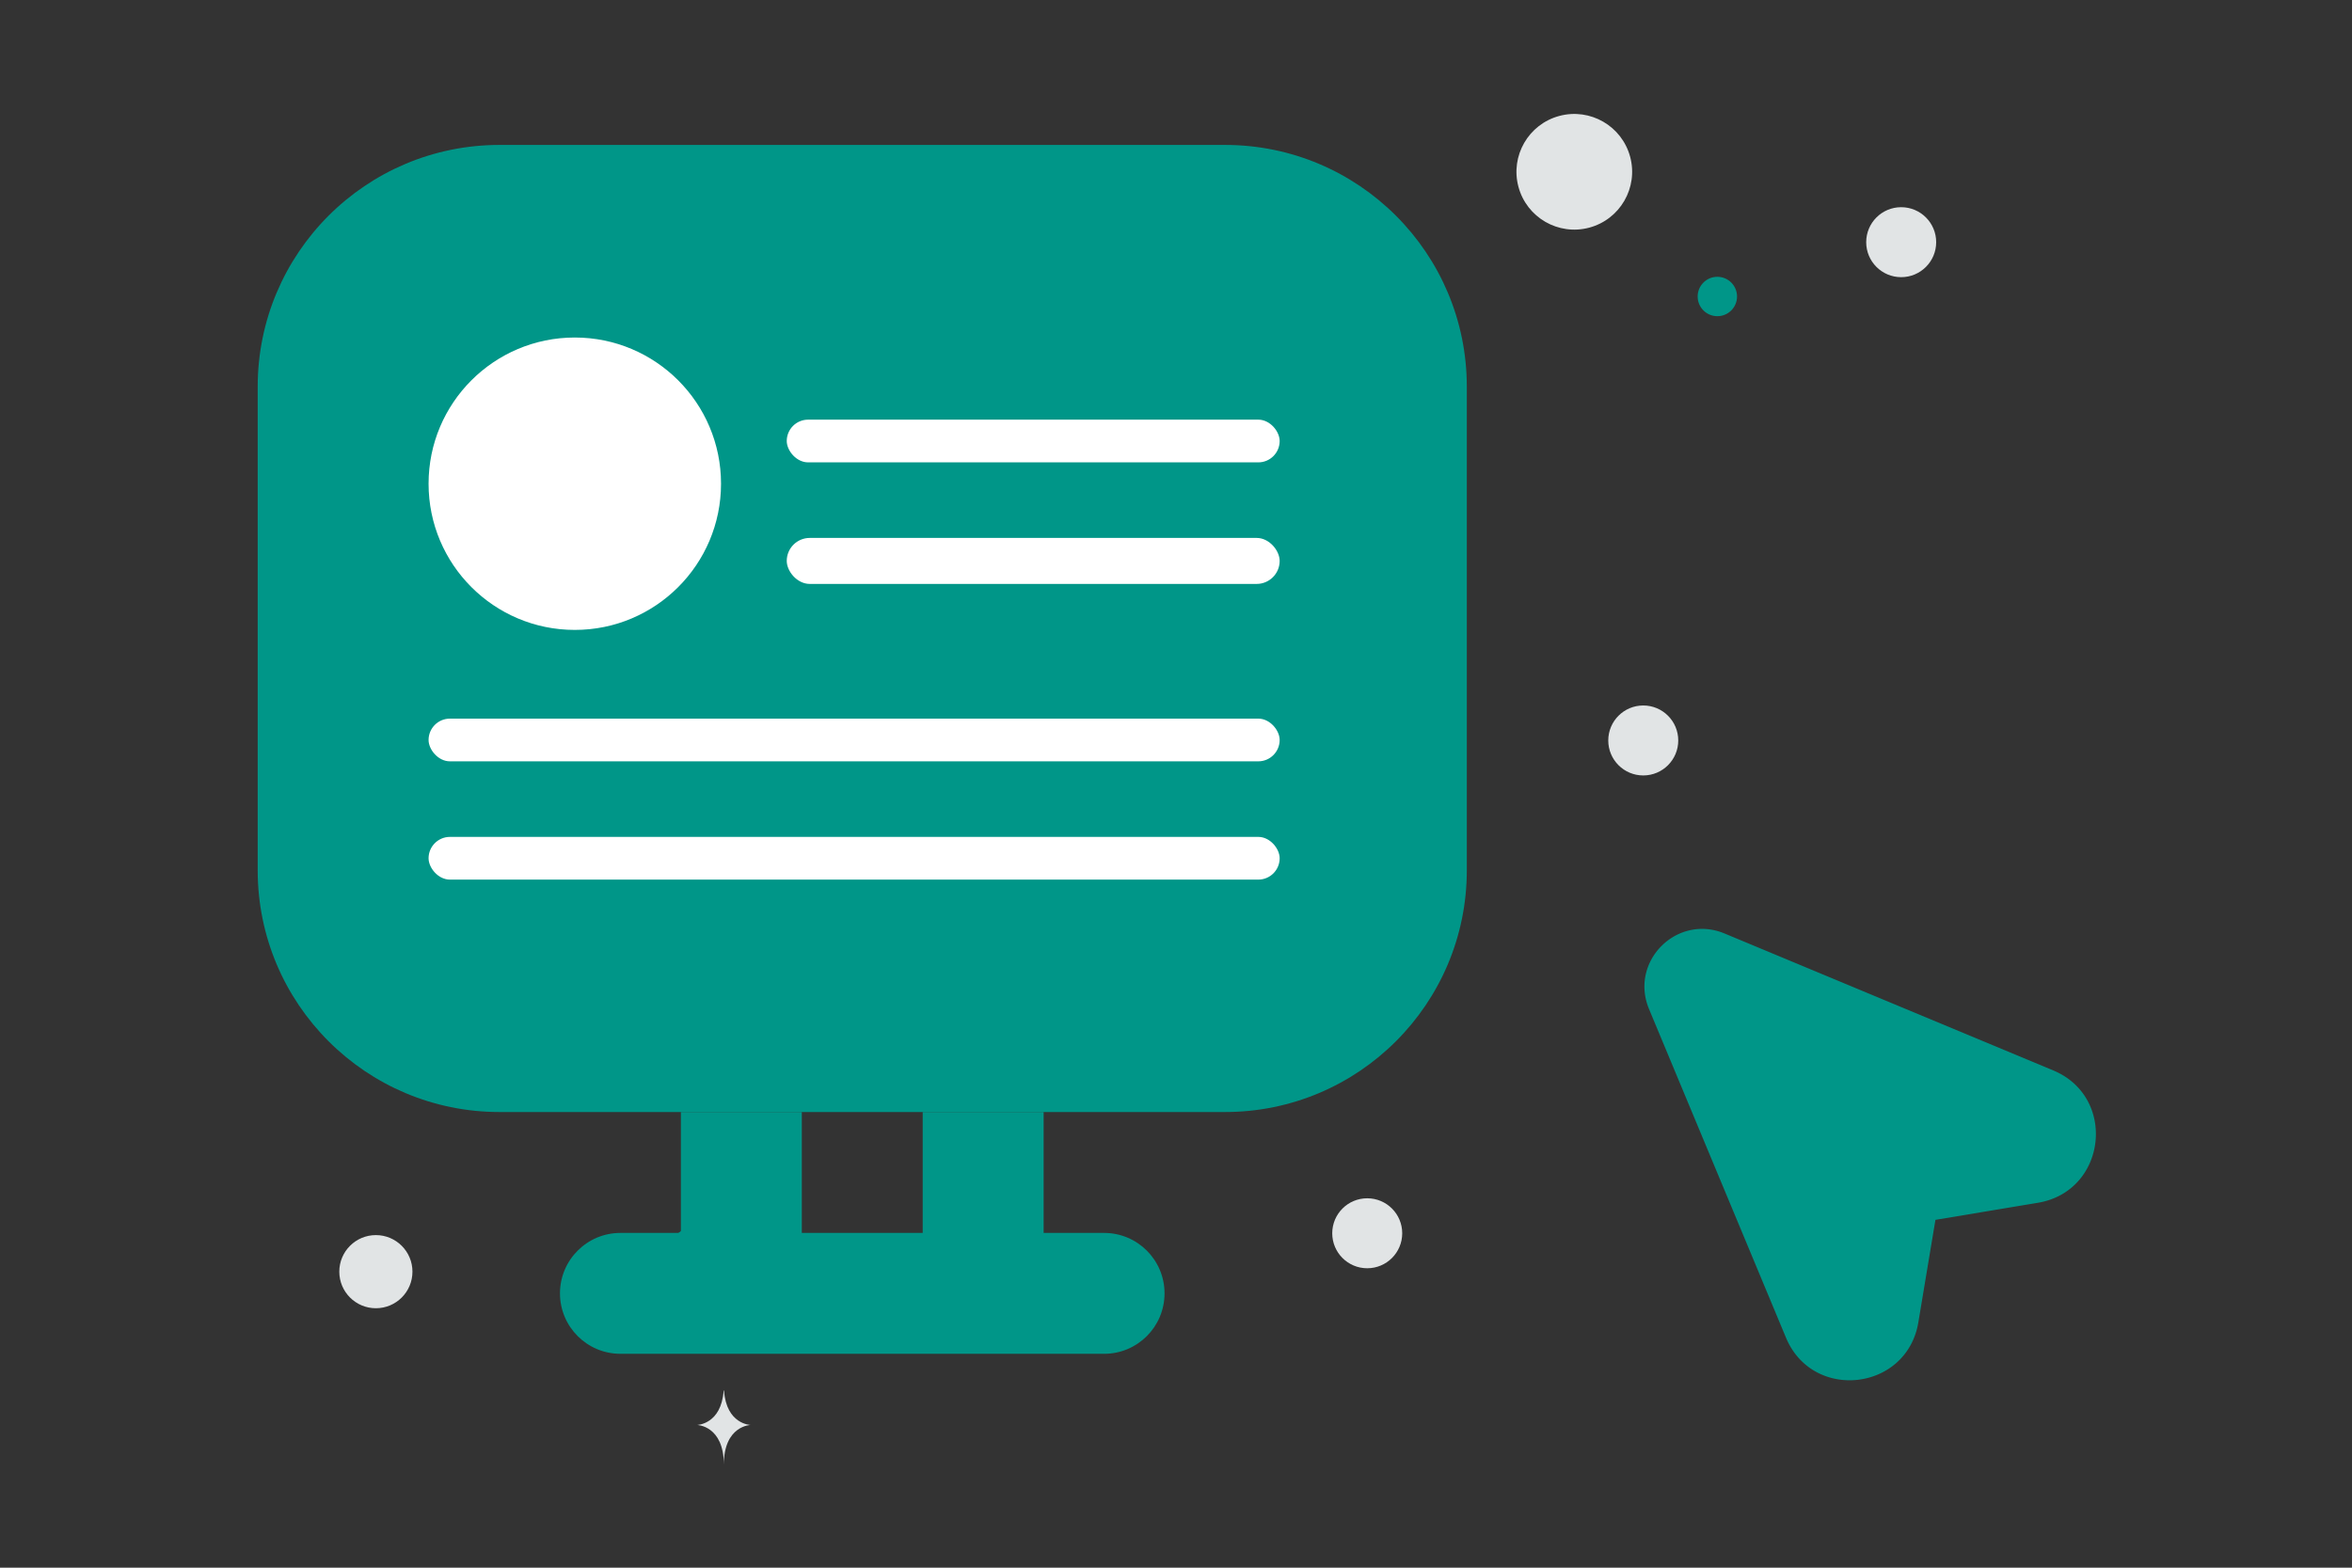 <svg width="900" height="600" viewBox="0 0 900 600" fill="none" xmlns="http://www.w3.org/2000/svg"><rect x="0" y="0" width="900" height="600" fill="#333333" stroke="none"/><path fill="transparent" d="M0 0h900v600H0z"/><path d="M199.674 335.211c16.211 9.716 39.469.734 39.469.734s-3.041-24.731-19.262-34.436c-16.211-9.716-39.459-.745-39.459-.745s3.041 24.731 19.252 34.447z" fill="url(#a)"/><circle r="11.256" transform="matrix(-1 0 0 1 266.88 480.503)" fill="#009688"/><circle r="7.536" transform="matrix(-1 0 0 1 657.148 113.477)" fill="#009688"/><circle r="13.995" transform="matrix(-1 0 0 1 143.83 486.705)" fill="#E1E4E5"/><circle r="13.389" transform="matrix(-1 0 0 1 727.495 92.69)" fill="#E1E4E5"/><circle r="13.389" transform="matrix(-1 0 0 1 628.797 283.397)" fill="#E1E4E5"/><circle r="13.389" transform="matrix(-1 0 0 1 523.174 472.01)" fill="#E1E4E5"/><circle r="10.634" transform="scale(1 -1) rotate(-75 -36.67 -258.376)" fill="#E1E4E5"/><circle r="14.147" transform="matrix(-1 0 0 1 321.659 279.921)" fill="#E1E4E5"/><circle r="22.131" transform="scale(1 -1) rotate(-75 258.362 -425.411)" fill="#E1E4E5"/><path d="M291.975 150.807h.224c1.328 18.592 15.314 18.878 15.314 18.878s-15.423.298-15.423 21.781c0-21.483-15.422-21.781-15.422-21.781s13.98-.286 15.307-18.878zM276.9 532.21h.149c.881 12.968 10.168 13.168 10.168 13.168s-10.241.207-10.241 15.191c0-14.984-10.241-15.191-10.241-15.191s9.283-.2 10.165-13.168z" fill="#E1E4E5"/><path d="M260.544 425.608h46.268v46.267h46.267v-46.267h46.268v46.267h23.133c12.777 0 23.134 10.358 23.134 23.134 0 12.777-10.357 23.134-23.134 23.134H237.41c-12.776 0-23.133-10.357-23.133-23.134 0-12.776 10.357-23.134 23.133-23.134h23.134v-46.267zM130.043 93.969h393.573v292.979H130.043z" fill="#009688"/><circle cx="219.949" cy="185.133" r="55.955" fill="#fff"/><rect x="301.053" y="160.613" width="188.613" height="16.346" rx="8.173" fill="#fff"/><rect x="163.994" y="275.039" width="325.672" height="16.346" rx="8.173" fill="#fff"/><rect x="301.053" y="205.88" width="188.613" height="17.604" rx="8.802" fill="#fff"/><rect x="163.994" y="320.306" width="325.672" height="16.346" rx="8.173" fill="#fff"/><path fill-rule="evenodd" clip-rule="evenodd" d="M144.875 148.003v185.07c0 25.553 20.715 46.267 46.268 46.267h277.605c25.553 0 46.268-20.714 46.268-46.267v-185.07c0-25.553-20.715-46.268-46.268-46.268H191.143c-25.553 0-46.268 20.715-46.268 46.268zm-46.267 185.07c0 51.106 41.429 92.535 92.535 92.535h277.605c51.106 0 92.535-41.429 92.535-92.535v-185.07c0-51.106-41.429-92.535-92.535-92.535H191.143c-51.106 0-92.535 41.43-92.535 92.535v185.07z" fill="#009688"/><path d="m741.89 400.039 44.526 24.934 3.116 10.687-5.788 12.912c-8.46 2.82-26.982 8.371-33.394 8.015-6.412-.357-14.842 5.788-18.256 8.905-1.187 6.827-3.651 21.283-4.007 24.489-.356 3.206-6.679 19.443-9.796 27.161h-21.817l-8.015-17.811-38.737-92.168-8.46-32.949 5.788-8.905 28.497 12.467 66.343 22.263z" fill="#009688"/><path fill-rule="evenodd" clip-rule="evenodd" d="M659.92 357.277c-18.226-7.594-36.51 10.69-28.916 28.916l52.393 125.742c10.246 24.592 46.287 20.435 50.667-5.843l6.536-39.219 39.219-6.536c26.278-4.38 30.434-40.421 5.843-50.667L659.92 357.277zm-12.587 22.112c-1.519-3.645 2.138-7.302 5.783-5.783l125.743 52.393c8.197 3.415 6.811 15.429-1.948 16.889l-39.219 6.536a17.69 17.69 0 0 0-14.541 14.541l-6.536 39.219c-1.46 8.759-13.474 10.145-16.889 1.948l-52.393-125.743z" fill="#009688"/><defs><linearGradient id="a" x1="262.407" y1="366.486" x2="131.966" y2="245.29" gradientUnits="userSpaceOnUse"><stop stop-color="#fff"/><stop offset="1" stop-color="#EEE"/></linearGradient></defs></svg>